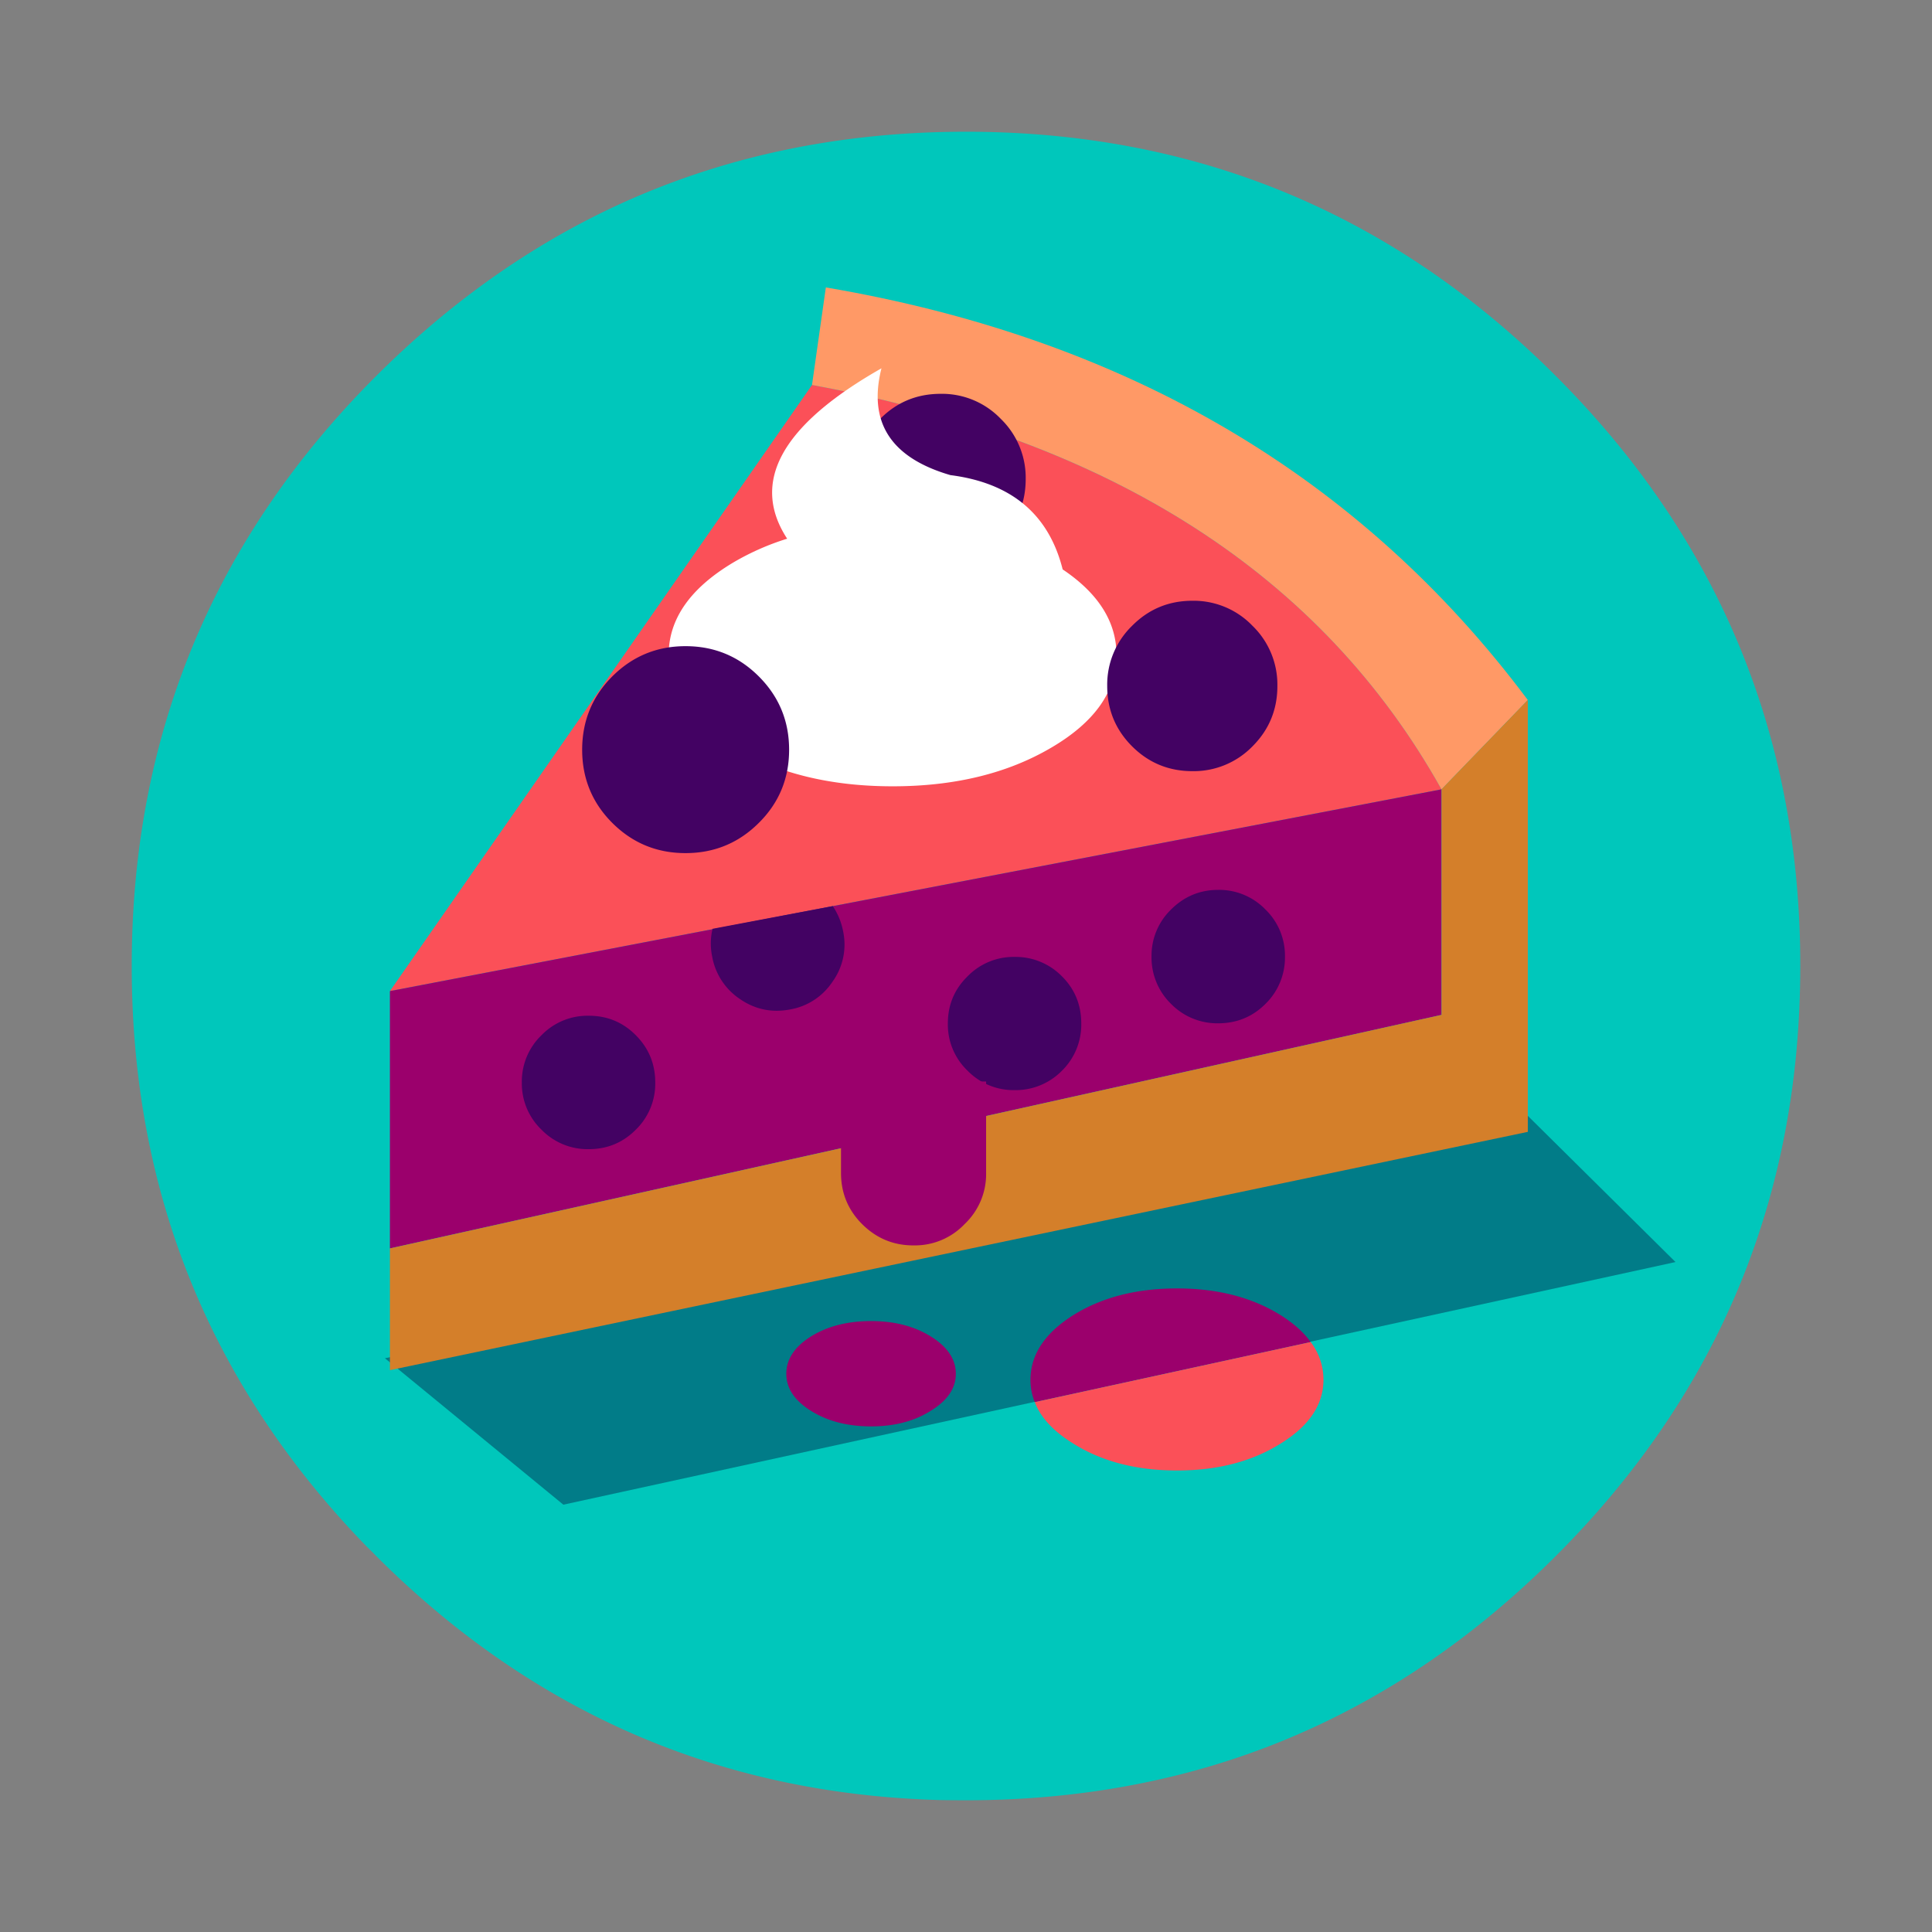 <svg xmlns="http://www.w3.org/2000/svg" width="88" height="88" fill="none" viewBox="0 0 88 88"><rect x="0" y="0" width="88" height="88" fill="#808080" stroke="none"/><path fill="#00C7BB" d="M70.87 17.13a41.842 41.842 0 0 0-2.965-2.699C61.095 8.811 53.127 6 44 6c-5.845 0-11.215 1.152-16.114 3.457-3.88 1.832-7.466 4.39-10.756 7.673C9.71 24.55 6 33.506 6 44c0 10.303 3.575 19.124 10.726 26.466a13.033 13.033 0 0 1 0.404 0.404c2.561 2.56 5.303 4.678 8.225 6.353 5.226 3 11.041 4.59 17.443 4.767A81.596 81.596 0 0 0 44 82c4.202 0 8.161-0.595 11.879-1.783 5.541-1.779 10.539-4.895 14.99-9.347C78.292 63.45 82 54.494 82 44c0-0.335-0.004-0.666-0.01-0.995-0.144-6.363-1.678-12.148-4.6-17.355-1.7-3.034-3.874-5.874-6.52-8.52z"/><path fill="#017C88" d="M76.317 57.484L69.363 50.6 17.534 61.867l8.126 6.669 50.657-11.052z"/><path fill="#FB5058" d="M36.987 17.534L17.76 45.143l47.9-9.19c-5.463-9.765-15.022-15.904-28.673-18.42z"/><path fill="#F96" d="M65.66 35.953l3.93-4.068C61.96 21.68 51.301 15.416 37.616 13.092l-0.63 4.442c13.651 2.515 23.21 8.654 28.672 18.419z"/><path fill="#9B006C" d="M65.66 46.226V35.953l-47.9 9.19v11.72l47.9-10.637z"/><path fill="#D47F2A" d="M65.66 35.953v10.273l-47.9 10.638v5.545l51.83-10.854v-19.67l-3.93 4.068z"/><path fill="#430263" d="M42.848 17.938c-1.084 0-2.004 0.38-2.758 1.142-0.749 0.755-1.123 1.669-1.123 2.739 0 1.077 0.374 1.99 1.123 2.738 0.754 0.754 1.674 1.133 2.758 1.133a3.733 3.733 0 0 0 2.738-1.133c0.754-0.749 1.133-1.66 1.133-2.738a3.733 3.733 0 0 0-1.133-2.739 3.712 3.712 0 0 0-2.738-1.142z"/><path fill="#fff" d="M50.855 29.836c0-1.503-0.817-2.803-2.452-3.9-0.63-2.508-2.335-3.94-5.112-4.295-2.713-0.788-3.759-2.409-3.142-4.865-4.55 2.586-5.983 5.175-4.295 7.761a11.671 11.671 0 0 0-2.403 1.054c-1.996 1.176-2.995 2.59-2.995 4.245 0 1.655 1 3.063 2.995 4.226 1.99 1.168 4.393 1.753 7.21 1.753s5.22-0.585 7.21-1.753c1.99-1.163 2.984-2.571 2.984-4.226z"/><path fill="#430263" d="M57.642 41.43a2.922 2.922 0 0 0-2.157-0.897c-0.833 0-1.55 0.3-2.147 0.896a2.924 2.924 0 0 0-0.887 2.148 2.946 2.946 0 0 0 0.887 2.147 2.946 2.946 0 0 0 2.147 0.886c0.847 0 1.566-0.295 2.157-0.886a2.945 2.945 0 0 0 0.886-2.147 2.923 2.923 0 0 0-0.886-2.148zM37.933 41.272l-5.477 1.034a2.873 2.873 0 0 0-0.02 1.25 2.945 2.945 0 0 0 1.271 1.951c0.69 0.473 1.448 0.63 2.276 0.473a2.912 2.912 0 0 0 1.94-1.27 2.892 2.892 0 0 0 0.483-2.276 3.119 3.119 0 0 0-0.473-1.162zM28.96 51.456a2.923 2.923 0 0 0 0.886-2.147c0-0.847-0.296-1.566-0.887-2.157-0.585-0.591-1.3-0.887-2.147-0.887a2.923 2.923 0 0 0-2.147 0.887 2.922 2.922 0 0 0-0.896 2.157 2.91 2.91 0 0 0 0.896 2.147 2.923 2.923 0 0 0 2.147 0.887c0.847 0 1.562-0.296 2.147-0.887zM26.517 34.15c0 1.306 0.457 2.417 1.37 3.33 0.92 0.92 2.032 1.378 3.338 1.378s2.42-0.459 3.34-1.378c0.92-0.913 1.378-2.024 1.378-3.33s-0.459-2.419-1.379-3.339c-0.92-0.92-2.033-1.379-3.339-1.379s-2.419 0.46-3.339 1.38c-0.912 0.92-1.369 2.032-1.369 3.338zM51.564 28.506a3.733 3.733 0 0 0-1.132 2.739c0 1.077 0.378 1.993 1.132 2.748 0.755 0.754 1.67 1.132 2.748 1.132a3.733 3.733 0 0 0 2.739-1.132c0.754-0.755 1.132-1.67 1.132-2.748a3.733 3.733 0 0 0-1.132-2.739 3.712 3.712 0 0 0-2.739-1.142c-1.077 0-1.993 0.38-2.748 1.142zM44.07 48.767a2.923 2.923 0 0 0 2.146 0.887 2.955 2.955 0 0 0 2.157-0.887 2.937 2.937 0 0 0 0.877-2.147c0-0.847-0.291-1.562-0.877-2.147a2.955 2.955 0 0 0-2.157-0.887 2.923 2.923 0 0 0-2.147 0.887c-0.597 0.585-0.896 1.3-0.896 2.147a2.91 2.91 0 0 0 0.896 2.147z"/><path fill="#9B006C" d="M44.916 49.26h-6.609v4.166c0 0.912 0.32 1.688 0.956 2.325 0.65 0.65 1.428 0.975 2.334 0.975h0.03a3.12 3.12 0 0 0 2.314-0.975 3.132 3.132 0 0 0 0.975-2.325V49.26zM42.395 60.873c-0.75-0.467-1.655-0.7-2.719-0.7-1.07 0-1.984 0.233-2.738 0.7-0.73 0.459-1.103 1.01-1.123 1.654v0.05c0 0.656 0.374 1.217 1.123 1.684 0.754 0.473 1.668 0.709 2.738 0.709 1.064 0 1.97-0.236 2.718-0.71 0.763-0.466 1.143-1.028 1.143-1.684v-0.049c-0.02-0.644-0.4-1.196-1.142-1.654zM59.7 61.129c-0.32-0.448-0.782-0.857-1.379-1.232-1.3-0.807-2.87-1.211-4.708-1.211-1.846 0-3.418 0.404-4.718 1.211-1.182 0.743-1.828 1.62-1.94 2.63a2.723 2.723 0 0 0 0.177 1.34L59.7 61.129z"/><path fill="#FB5058" d="M48.895 65.758c1.3 0.814 2.873 1.221 4.718 1.221 1.838 0 3.408-0.407 4.709-1.221 1.306-0.802 1.96-1.773 1.96-2.916a2.825 2.825 0 0 0-0.581-1.714l-12.569 2.739c0.276 0.709 0.863 1.34 1.763 1.89z"/></svg>